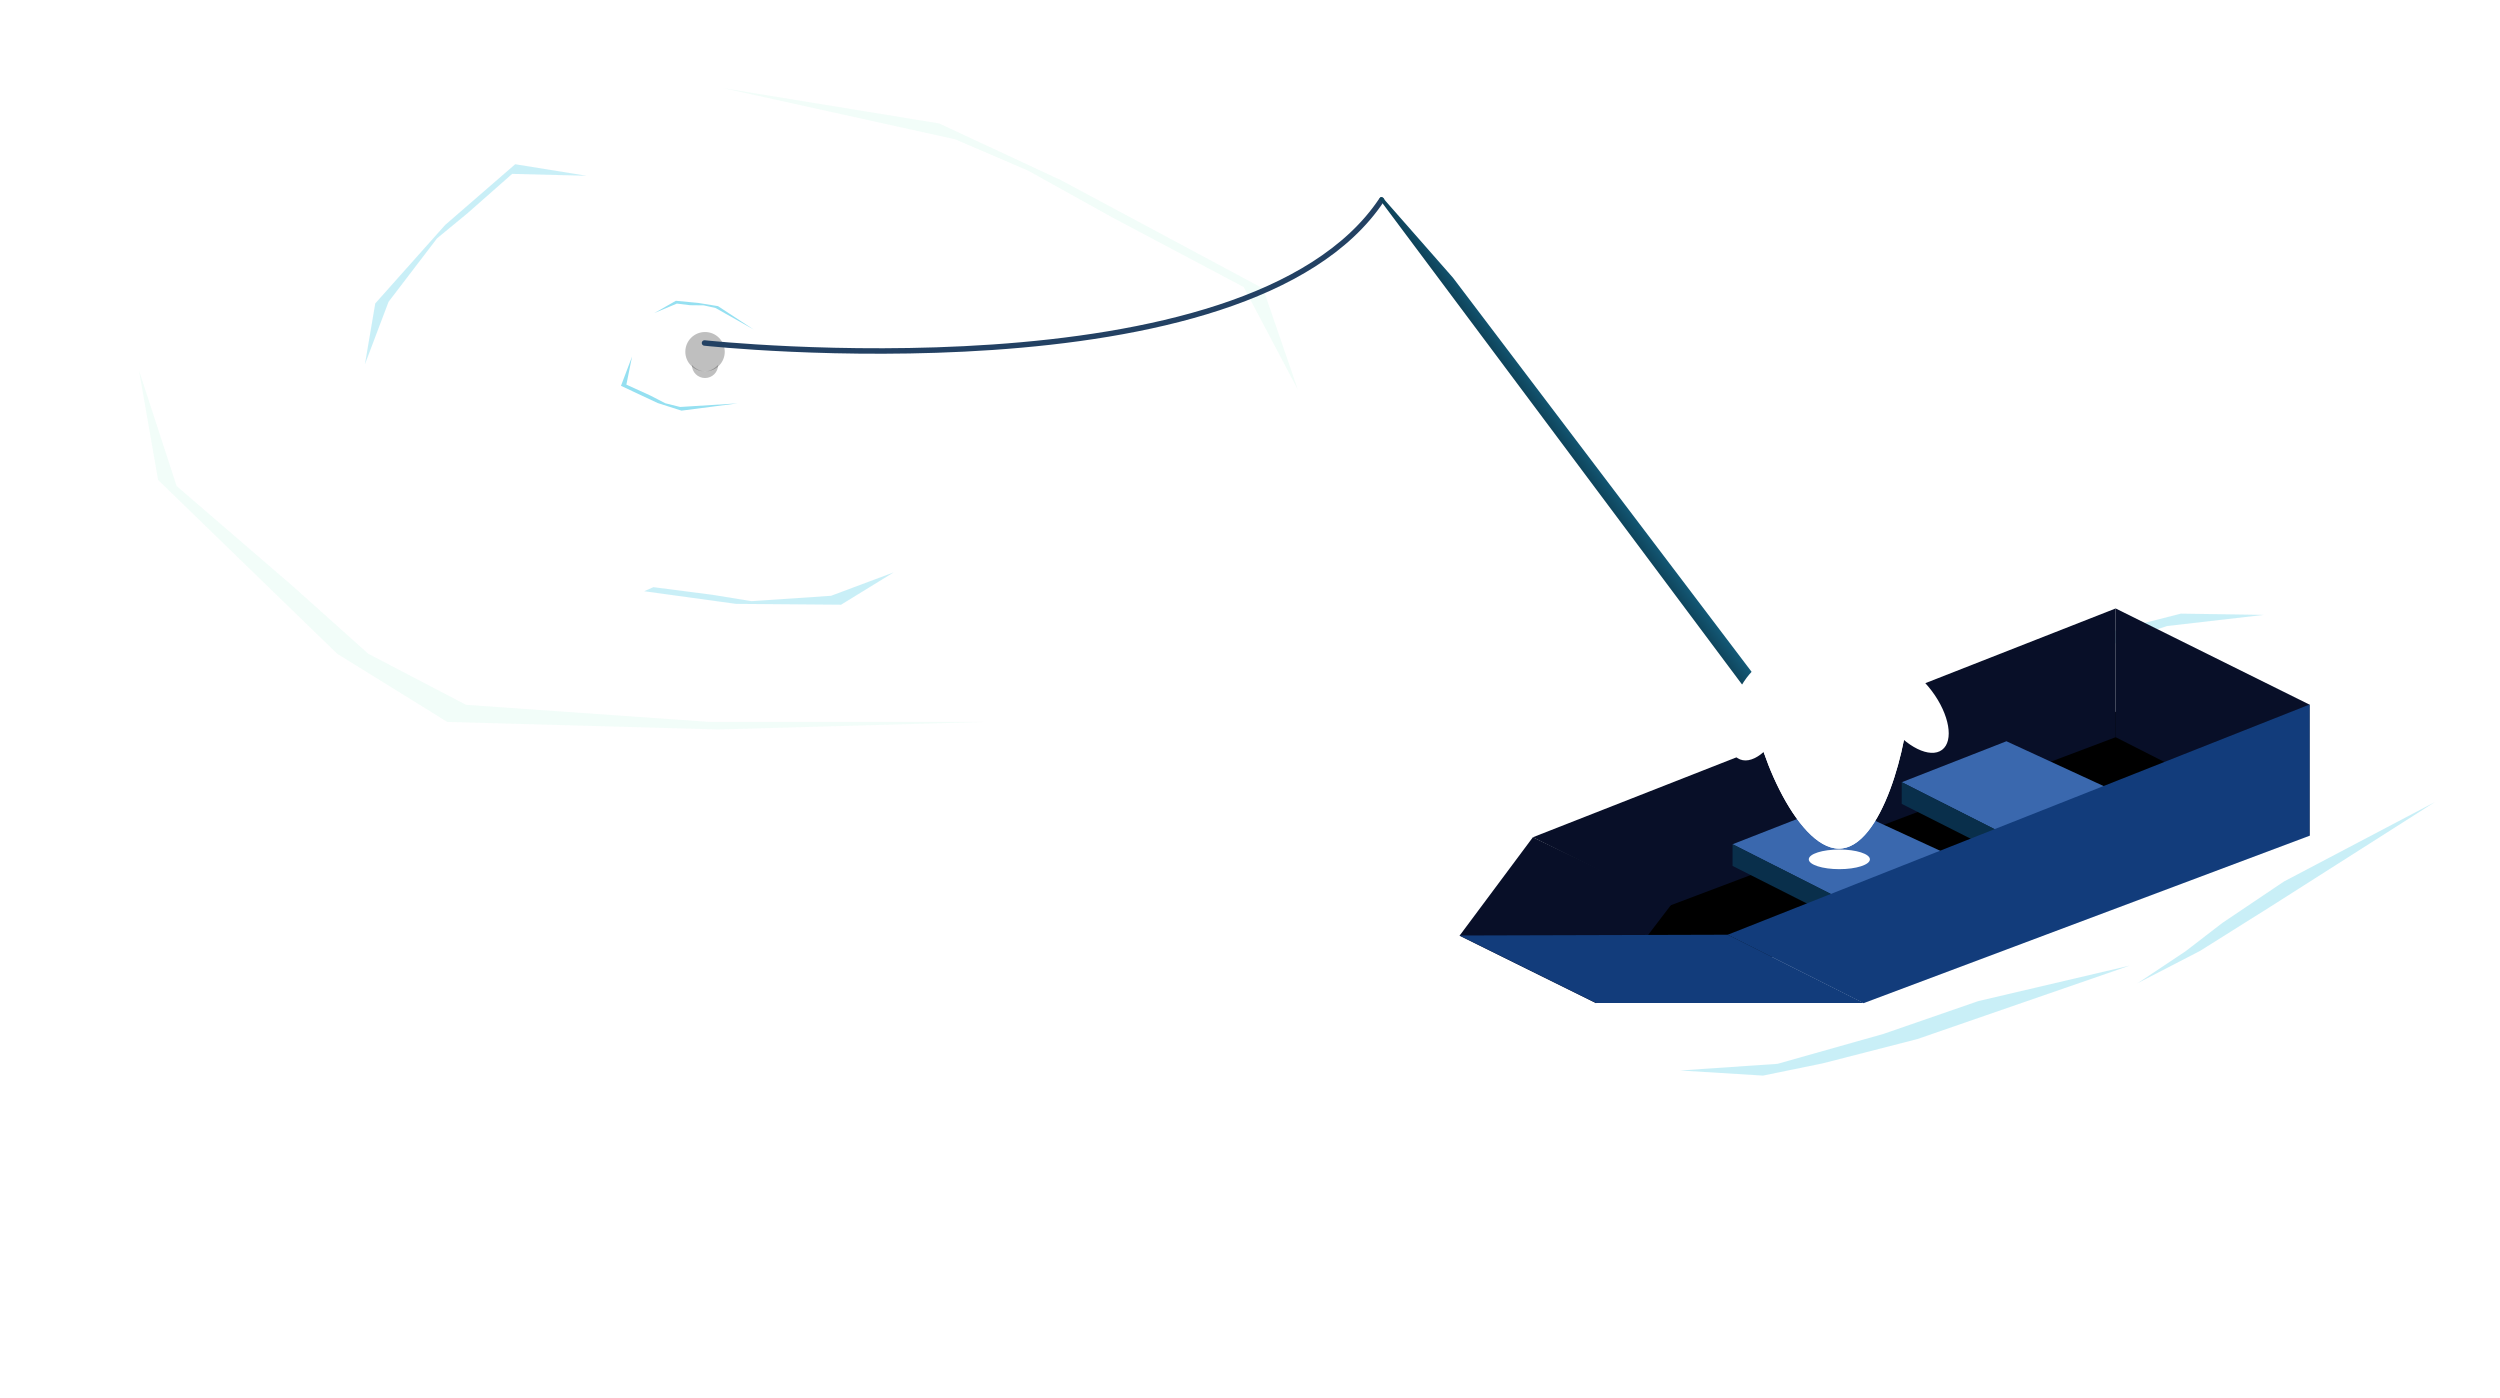 <svg width="456" height="255" viewBox="0 0 456 255" fill="none" xmlns="http://www.w3.org/2000/svg">
<path d="M321.567 196.189L332.484 193.951L349.722 189.526L369.094 182.824L388.466 176.122L360.861 182.595L343.55 188.584L324.21 194.044L306.476 195.256L321.567 196.189Z" fill="#95E0F1" fill-opacity="0.5"/>
<path d="M398.614 173.536L405.354 168.345L416.584 160.791L430.345 153.547L444.106 146.303L414.229 165.316L401.303 173.435L389.923 179.319L398.614 173.536Z" fill="#95E0F1" fill-opacity="0.5"/>
<path d="M397.81 111.924L387.009 114.668L369.996 119.89L350.957 127.487L331.918 135.084L359.191 127.332L376.205 120.544L395.27 114.189L412.928 112.153L397.81 111.924Z" fill="#95E0F1" fill-opacity="0.5"/>
<path d="M290.695 167.145L383.918 128.95L404.855 138.569L311.773 179.593L290.695 167.145Z" fill="black"/>
<path d="M279.594 152.715L385.89 110.983L385.89 134.466L304.58 165.179L279.594 152.715Z" fill="#080F28"/>
<path d="M316.008 153.996L335.104 146.524L363.96 159.82L343.506 167.952L316.008 153.996Z" fill="#3A68AE"/>
<path d="M346.875 142.678L365.971 135.205L394.827 148.502L374.373 156.633L346.875 142.678Z" fill="#3A68AE"/>
<path d="M316.017 157.944L316.017 153.984L343.458 167.846L343.458 171.807L316.017 157.944Z" fill="#092F4B"/>
<path d="M346.876 146.628L346.876 142.667L374.317 156.53L374.317 160.49L346.876 146.628Z" fill="#092F4B"/>
<path d="M385.891 110.982L421.254 128.522V152.428L385.891 134.463V110.982Z" fill="#080F28"/>
<path d="M315.125 170.502L421.272 128.501L421.272 152.439L339.912 182.98L315.125 170.502Z" fill="#123C7B"/>
<path d="M279.598 152.715L304.895 164.927L291.114 182.982L266.219 170.675L279.598 152.715Z" fill="#080F28"/>
<path d="M266.219 170.636L315.161 170.494L339.915 182.942H291.114L266.219 170.636Z" fill="#123C7B"/>
<path d="M230.386 52.623L193.499 32.855L171.291 22.513L131.91 16.074L174.21 25.406L187.484 31.102L203.068 39.763L226.847 52.357L236.739 71.094L230.386 52.623Z" fill="#AAF2D7" fill-opacity="0.15"/>
<path d="M28.836 87.544L61.502 119.248L81.585 131.682L131.001 133.059L179.501 131.682L129.501 131.682L85.001 128.559L67.18 119.249L53.372 106.889L32.216 88.65L25.349 67.559L28.836 87.544Z" fill="#AAF2D7" fill-opacity="0.15"/>
<path d="M93.971 29.958L81.194 41.037L68.446 55.35L66.559 66.453L70.87 55.054L79.718 43.471L85.243 38.921L93.418 31.716L106.998 32.06L93.971 29.958Z" fill="#95E0F1" fill-opacity="0.5"/>
<path d="M117.493 107.841L134.247 110.146L153.413 110.299L163.006 104.4L151.592 108.671L137.05 109.652L129.986 108.496L119.179 107.098L117.493 107.84L117.493 107.841Z" fill="#95E0F1" fill-opacity="0.5"/>
<path d="M113.266 70.374L119.952 73.512L124.306 74.904L134.537 73.575L124.057 74.232L121.352 73.555L118.592 72.131L114.251 70.155L115.291 65.027L113.266 70.374Z" fill="#95E0F1"/>
<path d="M123.282 54.862L127.382 55.255L130.965 55.84L137.496 60.122L130.517 56.182L128.368 55.7L125.875 55.672L123.462 55.376L119.346 57.101L123.282 54.862Z" fill="#95E0F1"/>
<path d="M126.198 66.555C126.198 67.879 127.271 68.952 128.595 68.952C129.919 68.952 130.992 67.879 130.992 66.555C130.992 66.555 129.919 67.753 128.595 67.753C127.271 67.753 126.198 66.607 126.198 66.555Z" fill="black" fill-opacity="0.25"/>
<circle cx="3.596" cy="3.596" r="3.596" transform="matrix(-1 0 0 1 132.195 60.56)" fill="black" fill-opacity="0.25"/>
<path d="M252.008 36.478C227.449 73.32 128.504 62.56 128.504 62.56" stroke="#234163" stroke-linecap="round"/>
<path d="M265.019 50.652L255.967 40.346L252.196 36.053C251.984 35.812 251.588 36.003 251.646 36.319V36.319C251.655 36.367 251.675 36.413 251.704 36.452L256.406 42.745L265.899 55.45L284.884 80.861L321.999 130.539C322.47 131.169 323.363 131.295 323.99 130.82V130.82C324.614 130.347 324.736 129.459 324.264 128.835L265.019 50.652Z" fill="url(#paint0_linear_432_1095)"/>
<g filter="url(#filter0_f_432_1095)">
<ellipse cx="335.496" cy="156.743" rx="5.574" ry="1.792" fill="white"/>
</g>
<g filter="url(#filter1_f_432_1095)">
<circle cx="334.274" cy="115.059" r="14.258" fill="white"/>
<path d="M348.156 127.414C348.156 135.289 343.294 154.789 335.419 154.789C327.545 154.789 319.641 135.289 319.641 127.414C319.641 119.54 326.024 113.156 333.899 113.156C341.773 113.156 348.156 119.54 348.156 127.414Z" fill="white"/>
<ellipse cx="348.418" cy="129.012" rx="9.695" ry="4.943" transform="rotate(53.17 348.418 129.012)" fill="white"/>
<ellipse cx="320.949" cy="129.502" rx="9.695" ry="4.943" transform="rotate(111.499 320.949 129.502)" fill="white"/>
</g>
<circle cx="334.281" cy="115.059" r="14.258" fill="white"/>
<path d="M348.156 127.414C348.156 135.289 343.294 154.789 335.419 154.789C327.545 154.789 319.641 135.289 319.641 127.414C319.641 119.54 326.024 113.156 333.899 113.156C341.773 113.156 348.156 119.54 348.156 127.414Z" fill="white"/>
<ellipse cx="342.513" cy="127.275" rx="9.695" ry="4.943" transform="rotate(126.273 342.513 127.275)" fill="white"/>
<ellipse cx="322.884" cy="127.397" rx="9.695" ry="4.943" transform="rotate(116.421 322.884 127.397)" fill="white"/>
<defs>
<filter id="filter0_f_432_1095" x="319.922" y="144.951" width="31.148" height="23.584" filterUnits="userSpaceOnUse" color-interpolation-filters="sRGB">
<feFlood flood-opacity="0" result="BackgroundImageFix"/>
<feBlend mode="normal" in="SourceGraphic" in2="BackgroundImageFix" result="shape"/>
<feGaussianBlur stdDeviation="5" result="effect1_foregroundBlur_432_1095"/>
</filter>
<filter id="filter1_f_432_1095" x="215.141" y="0.801" width="240.312" height="253.988" filterUnits="userSpaceOnUse" color-interpolation-filters="sRGB">
<feFlood flood-opacity="0" result="BackgroundImageFix"/>
<feBlend mode="normal" in="SourceGraphic" in2="BackgroundImageFix" result="shape"/>
<feGaussianBlur stdDeviation="50" result="effect1_foregroundBlur_432_1095"/>
</filter>
<linearGradient id="paint0_linear_432_1095" x1="289.563" y1="68.422" x2="273.215" y2="80.506" gradientUnits="userSpaceOnUse">
<stop offset="0.317" stop-color="#166688"/>
<stop offset="1"/>
</linearGradient>
</defs>
</svg>
